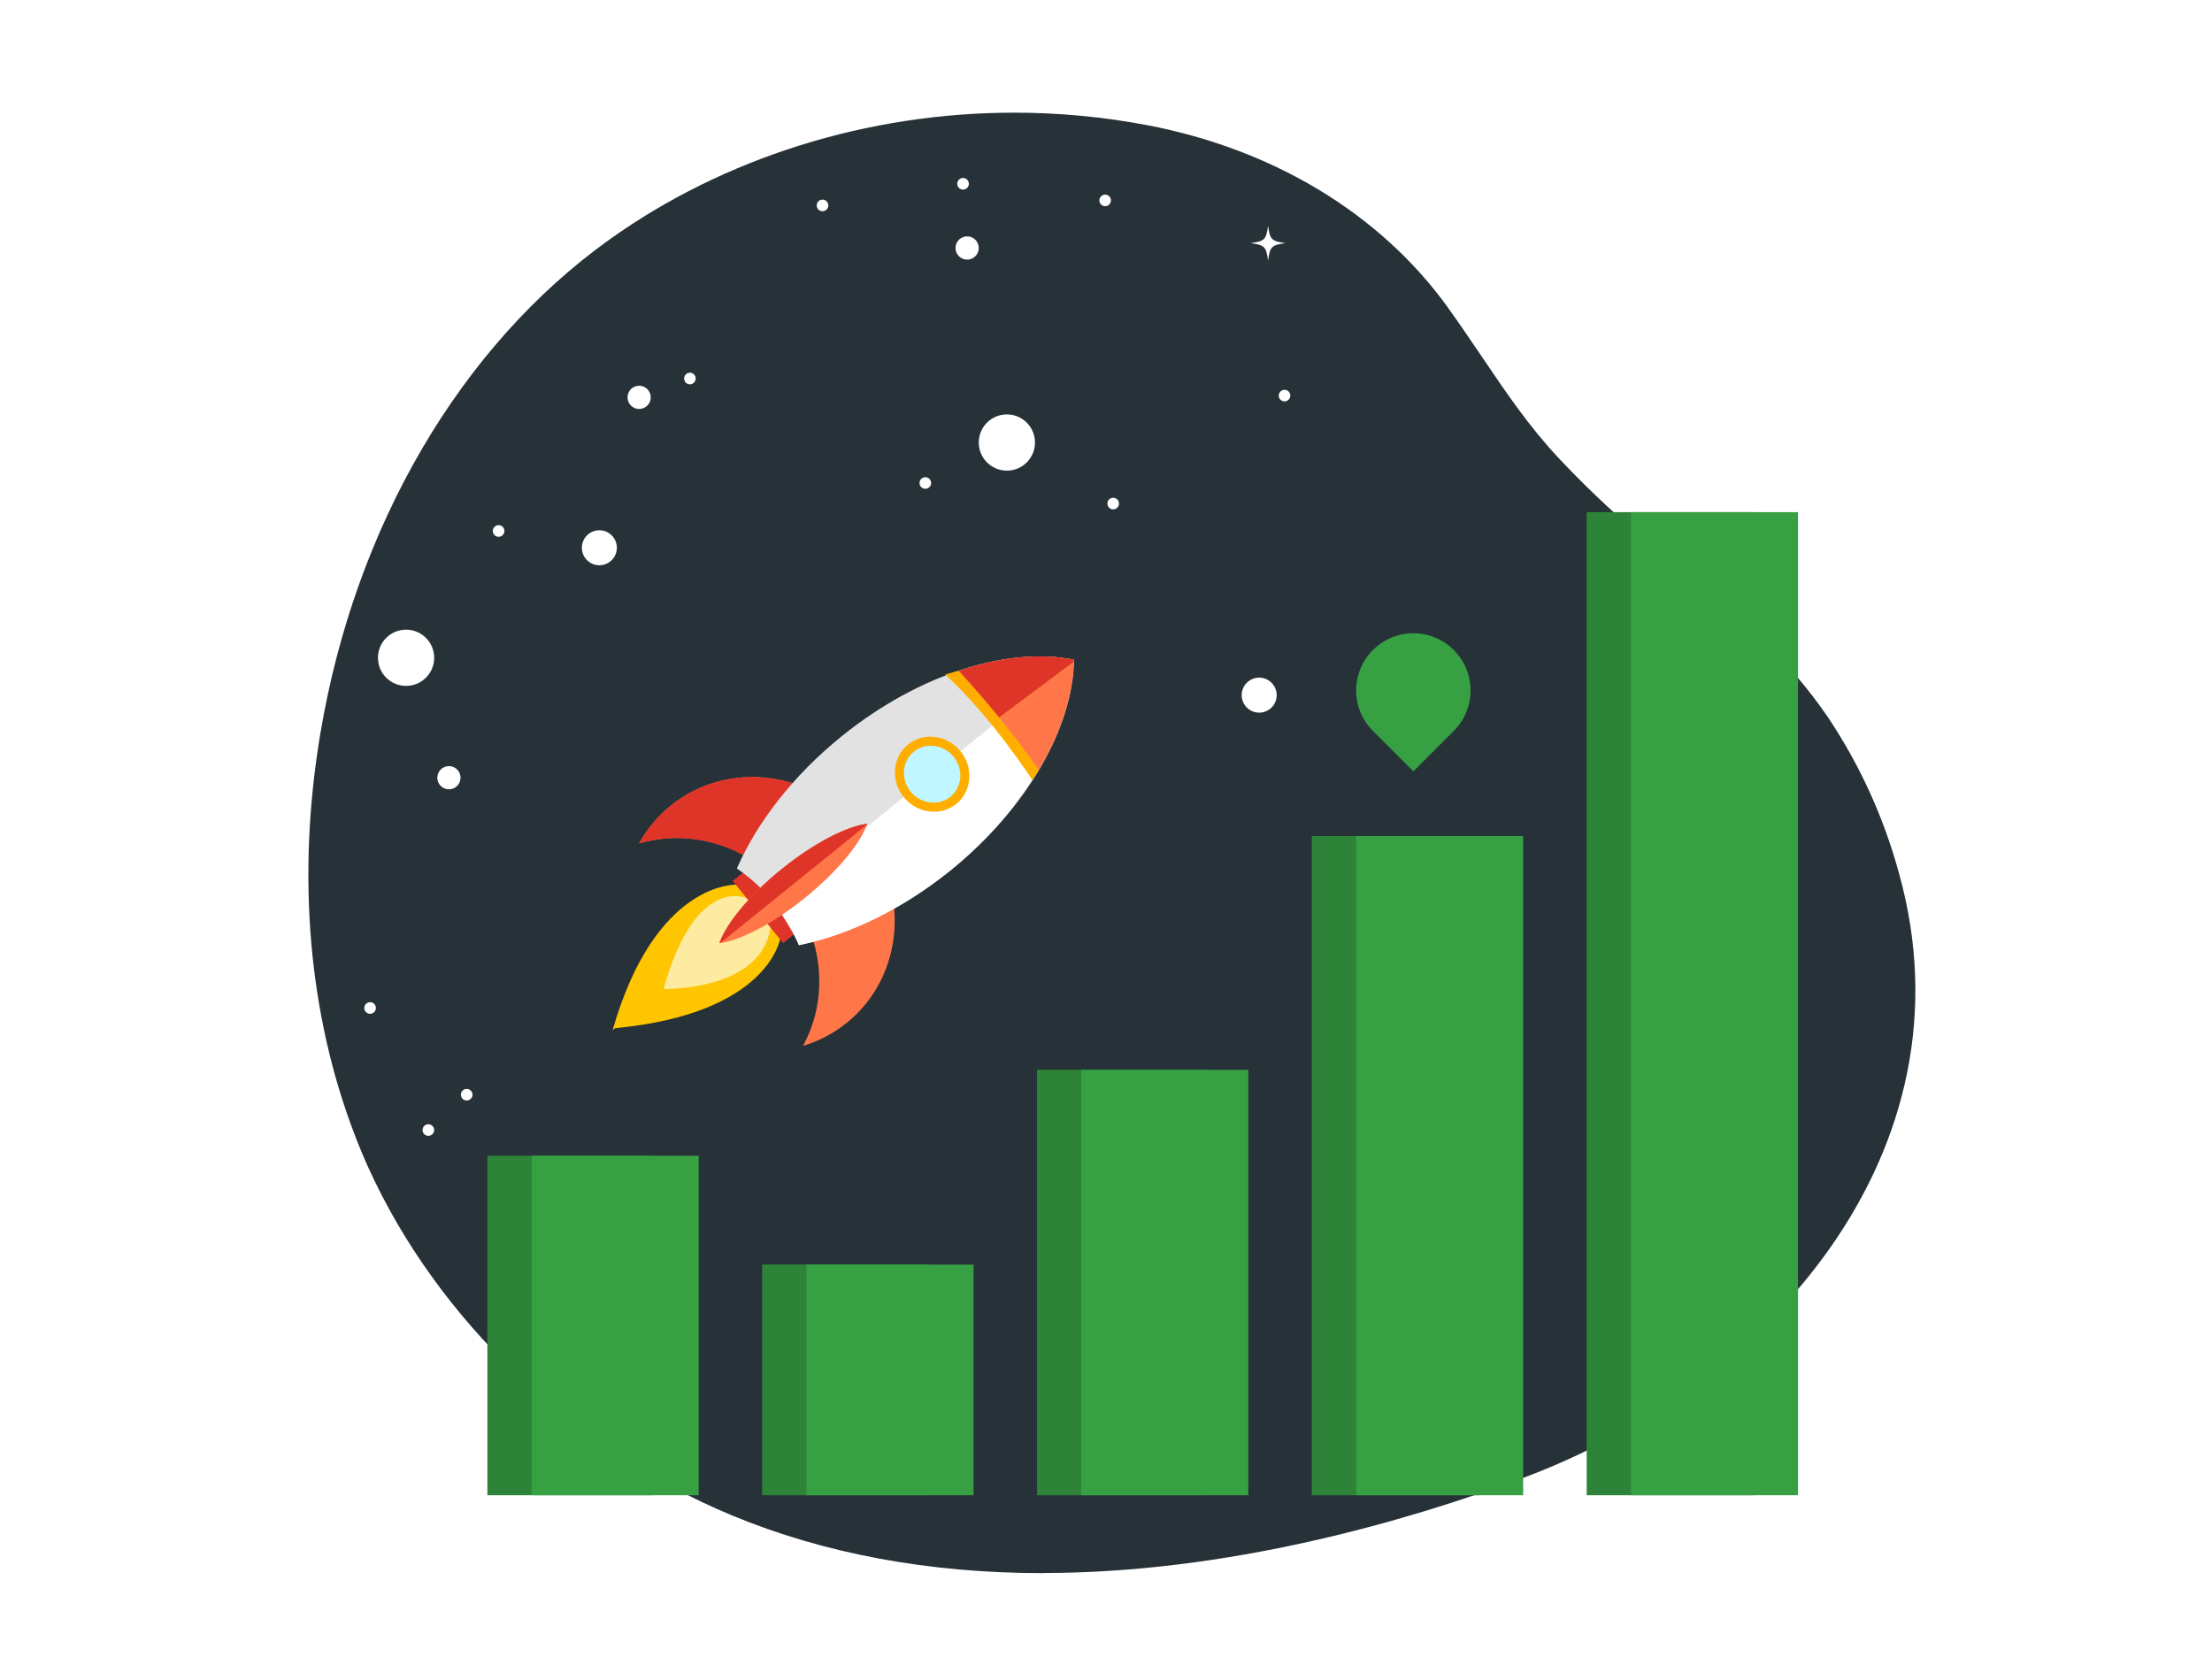 <svg width="746" height="559" viewBox="0 0 746 559" fill="none" xmlns="http://www.w3.org/2000/svg">
<g filter="url(#filter0_d_0_1)">
<path d="M349.653 526.614C311.198 526.614 275.887 520.033 244.691 507.073C191.238 484.842 145.457 441.046 122.241 389.857C120.642 386.354 119.084 382.598 117.605 378.722C102.021 338.082 98.011 291.342 106.017 243.537C117.738 173.5 153.29 112.721 203.519 76.811C242.147 49.198 290.605 34 340.023 34C355.08 33.998 370.105 35.412 384.898 38.222C427.335 46.308 463.206 67.966 485.917 99.188C489.913 104.769 493.815 110.47 497.545 115.998C505.817 128.239 513.622 139.814 523.772 150.63C540.009 167.946 558.404 183.264 572.643 194.679C586.882 206.094 601.521 219.015 614.441 237.863C625.308 254.117 633.447 272.038 638.537 290.916C664.338 384.143 594.182 463.903 511.544 494.539C472.157 509.191 412.084 526.574 349.666 526.574L349.653 526.614Z" fill="#263238"/>
<path d="M328.088 79.648C328.088 80.422 327.858 81.179 327.428 81.823C326.998 82.467 326.386 82.969 325.671 83.266C324.955 83.562 324.168 83.64 323.408 83.489C322.648 83.337 321.951 82.964 321.403 82.417C320.855 81.869 320.482 81.171 320.331 80.412C320.18 79.652 320.258 78.865 320.554 78.149C320.85 77.433 321.352 76.822 321.996 76.391C322.64 75.961 323.397 75.732 324.172 75.732C325.211 75.732 326.207 76.144 326.941 76.879C327.675 77.613 328.088 78.609 328.088 79.648Z" fill="white"/>
<path d="M567.701 232.321C567.701 233.099 567.47 233.859 567.036 234.504C566.603 235.149 565.988 235.651 565.268 235.945C564.549 236.24 563.758 236.313 562.996 236.157C562.235 236 561.537 235.62 560.993 235.066C560.448 234.512 560.08 233.808 559.936 233.044C559.793 232.28 559.88 231.49 560.187 230.776C560.493 230.062 561.006 229.455 561.658 229.033C562.311 228.611 563.075 228.392 563.852 228.405C564.88 228.419 565.861 228.839 566.582 229.572C567.303 230.305 567.705 231.293 567.701 232.321Z" fill="white"/>
<path d="M149.4 262.238C151.563 262.238 153.316 260.485 153.316 258.322C153.316 256.159 151.563 254.406 149.4 254.406C147.237 254.406 145.484 256.159 145.484 258.322C145.484 260.485 147.237 262.238 149.4 262.238Z" fill="white"/>
<path d="M213.549 133.94C215.712 133.94 217.465 132.187 217.465 130.024C217.465 127.861 215.712 126.108 213.549 126.108C211.387 126.108 209.633 127.861 209.633 130.024C209.633 132.187 211.387 133.94 213.549 133.94Z" fill="white"/>
<path d="M372.67 63.61C372.667 63.997 372.55 64.374 372.333 64.695C372.117 65.015 371.81 65.264 371.452 65.41C371.094 65.556 370.701 65.593 370.322 65.516C369.943 65.439 369.595 65.251 369.323 64.977C369.05 64.703 368.865 64.354 368.791 63.974C368.716 63.595 368.756 63.202 368.904 62.845C369.053 62.488 369.304 62.183 369.625 61.968C369.947 61.754 370.325 61.639 370.712 61.639C370.971 61.637 371.227 61.687 371.466 61.786C371.706 61.884 371.923 62.03 372.105 62.213C372.288 62.397 372.431 62.615 372.528 62.855C372.625 63.095 372.673 63.352 372.67 63.61Z" fill="white"/>
<path d="M433.17 129.438C433.169 129.826 433.054 130.205 432.839 130.527C432.623 130.849 432.316 131.1 431.958 131.248C431.599 131.396 431.205 131.434 430.825 131.357C430.444 131.281 430.095 131.093 429.822 130.818C429.549 130.542 429.363 130.192 429.289 129.812C429.215 129.431 429.256 129.037 429.406 128.679C429.557 128.322 429.81 128.017 430.133 127.803C430.457 127.59 430.837 127.477 431.225 127.48C431.481 127.48 431.735 127.531 431.972 127.629C432.209 127.728 432.424 127.872 432.605 128.054C432.785 128.236 432.928 128.452 433.025 128.69C433.122 128.927 433.171 129.181 433.17 129.438Z" fill="white"/>
<path d="M166.157 177.057C167.238 177.057 168.115 176.18 168.115 175.099C168.115 174.017 167.238 173.141 166.157 173.141C165.075 173.141 164.199 174.017 164.199 175.099C164.199 176.18 165.075 177.057 166.157 177.057Z" fill="white"/>
<path d="M232.624 123.657C232.626 124.045 232.514 124.425 232.3 124.748C232.087 125.072 231.782 125.325 231.424 125.475C231.067 125.626 230.672 125.666 230.292 125.592C229.911 125.518 229.561 125.333 229.286 125.059C229.011 124.786 228.823 124.437 228.746 124.057C228.669 123.677 228.707 123.283 228.855 122.924C229.003 122.565 229.254 122.259 229.576 122.043C229.899 121.827 230.278 121.712 230.666 121.712C231.183 121.712 231.679 121.917 232.045 122.281C232.412 122.645 232.62 123.14 232.624 123.657Z" fill="white"/>
<path d="M322.787 59.947C323.868 59.947 324.745 59.071 324.745 57.989C324.745 56.908 323.868 56.031 322.787 56.031C321.705 56.031 320.829 56.908 320.829 57.989C320.829 59.071 321.705 59.947 322.787 59.947Z" fill="white"/>
<path d="M373.429 167.813C374.511 167.813 375.387 166.936 375.387 165.855C375.387 164.773 374.511 163.897 373.429 163.897C372.348 163.897 371.471 164.773 371.471 165.855C371.471 166.936 372.348 167.813 373.429 167.813Z" fill="white"/>
<path d="M122.814 337.949C123.895 337.949 124.772 337.072 124.772 335.991C124.772 334.91 123.895 334.033 122.814 334.033C121.732 334.033 120.855 334.91 120.855 335.991C120.855 337.072 121.732 337.949 122.814 337.949Z" fill="white"/>
<path d="M155.394 367.2C156.475 367.2 157.352 366.323 157.352 365.242C157.352 364.16 156.475 363.284 155.394 363.284C154.313 363.284 153.436 364.16 153.436 365.242C153.436 366.323 154.313 367.2 155.394 367.2Z" fill="white"/>
<path d="M142.46 379.121C143.542 379.121 144.419 378.245 144.419 377.163C144.419 376.082 143.542 375.205 142.46 375.205C141.379 375.205 140.502 376.082 140.502 377.163C140.502 378.245 141.379 379.121 142.46 379.121Z" fill="white"/>
<path d="M275.394 67.247C276.475 67.247 277.352 66.37 277.352 65.289C277.352 64.207 276.475 63.331 275.394 63.331C274.313 63.331 273.436 64.207 273.436 65.289C273.436 66.37 274.313 67.247 275.394 67.247Z" fill="white"/>
<path d="M310.066 160.873C311.147 160.873 312.024 159.996 312.024 158.915C312.024 157.834 311.147 156.957 310.066 156.957C308.985 156.957 308.108 157.834 308.108 158.915C308.108 159.996 308.985 160.873 310.066 160.873Z" fill="white"/>
<path d="M339.086 154.623C344.257 153.785 347.769 148.915 346.932 143.744C346.094 138.574 341.224 135.061 336.054 135.899C330.883 136.736 327.371 141.607 328.208 146.777C329.046 151.947 333.916 155.46 339.086 154.623Z" fill="white"/>
<path d="M134.948 227.353C140.185 227.353 144.432 223.107 144.432 217.869C144.432 212.632 140.185 208.385 134.948 208.385C129.71 208.385 125.464 212.632 125.464 217.869C125.464 223.107 129.71 227.353 134.948 227.353Z" fill="white"/>
<path d="M200.136 186.661C203.395 186.661 206.037 184.019 206.037 180.76C206.037 177.501 203.395 174.859 200.136 174.859C196.877 174.859 194.235 177.501 194.235 180.76C194.235 184.019 196.877 186.661 200.136 186.661Z" fill="white"/>
<path d="M422.66 236.371C425.919 236.371 428.561 233.729 428.561 230.47C428.561 227.211 425.919 224.569 422.66 224.569C419.401 224.569 416.759 227.211 416.759 230.47C416.759 233.729 419.401 236.371 422.66 236.371Z" fill="white"/>
<path d="M431.558 78.009C426.829 77.357 426.31 76.837 425.657 72.109C425.018 76.837 424.498 77.357 419.77 78.009C424.498 78.649 425.018 79.168 425.657 83.897C426.31 79.168 426.829 78.649 431.558 78.009Z" fill="white"/>
</g>
<path d="M220.682 389.856H164.376V504.337H220.682V389.856Z" fill="#3BAE49"/>
<path opacity="0.3" d="M220.682 389.856H164.376V504.337H220.682V389.856Z" fill="black" fill-opacity="0.8"/>
<path d="M313.371 426.556H257.065V504.337H313.371V426.556Z" fill="#3BAE49"/>
<path opacity="0.3" d="M313.371 426.556H257.065V504.337H313.371V426.556Z" fill="black" fill-opacity="0.8"/>
<path d="M406.061 360.841H349.755V504.337H406.061V360.841Z" fill="#3BAE49"/>
<path opacity="0.3" d="M406.061 360.841H349.755V504.337H406.061V360.841Z" fill="black" fill-opacity="0.8"/>
<path d="M498.738 281.994H442.432V504.337H498.738V281.994Z" fill="#3BAE49"/>
<path opacity="0.3" d="M498.738 281.994H442.432V504.337H498.738V281.994Z" fill="black" fill-opacity="0.8"/>
<path d="M591.428 172.751H535.122V504.337H591.428V172.751Z" fill="#3BAE49"/>
<path opacity="0.3" d="M591.428 172.751H535.122V504.337H591.428V172.751Z" fill="black" fill-opacity="0.8"/>
<path d="M235.63 389.856H179.324V504.337H235.63V389.856Z" fill="#3BAE49"/>
<path opacity="0.1" d="M235.63 389.856H179.324V504.337H235.63V389.856Z" fill="black" fill-opacity="0.8"/>
<path d="M328.32 426.556H272.014V504.337H328.32V426.556Z" fill="#3BAE49"/>
<path opacity="0.1" d="M328.32 426.556H272.014V504.337H328.32V426.556Z" fill="black" fill-opacity="0.8"/>
<path d="M420.996 360.841H364.69V504.337H420.996V360.841Z" fill="#3BAE49"/>
<path opacity="0.1" d="M420.996 360.841H364.69V504.337H420.996V360.841Z" fill="black" fill-opacity="0.8"/>
<path d="M513.686 281.994H457.38V504.337H513.686V281.994Z" fill="#3BAE49"/>
<path opacity="0.1" d="M513.686 281.994H457.38V504.337H513.686V281.994Z" fill="black" fill-opacity="0.8"/>
<path d="M606.376 172.751H550.07V504.337H606.376V172.751Z" fill="#3BAE49"/>
<path opacity="0.1" d="M606.376 172.751H550.07V504.337H606.376V172.751Z" fill="black" fill-opacity="0.8"/>
<path d="M490.303 219.254C486.686 215.635 481.779 213.601 476.662 213.6C471.546 213.598 466.638 215.63 463.019 219.247C459.4 222.865 457.366 227.771 457.365 232.888C457.364 238.005 459.395 242.913 463.012 246.532L476.658 260.164L490.29 246.519C492.082 244.729 493.503 242.605 494.473 240.266C495.443 237.928 495.943 235.421 495.944 232.889C495.945 230.357 495.448 227.85 494.48 225.51C493.512 223.171 492.093 221.045 490.303 219.254Z" fill="#3BAE49"/>
<path opacity="0.1" d="M490.303 219.254C486.686 215.635 481.779 213.601 476.662 213.6C471.546 213.598 466.638 215.63 463.019 219.247C459.4 222.865 457.366 227.771 457.365 232.888C457.364 238.005 459.395 242.913 463.012 246.532L476.658 260.164L490.29 246.519C492.082 244.729 493.503 242.605 494.473 240.266C495.443 237.928 495.943 235.421 495.944 232.889C495.945 230.357 495.448 227.85 494.48 225.51C493.512 223.171 492.093 221.045 490.303 219.254Z" fill="black" fill-opacity="0.8"/>
<path d="M206.606 347.483C221.021 297.041 248.437 298.406 248.437 298.406L255.462 306.853L255.528 306.932L263.217 316.178C263.217 316.178 259.833 341.807 207.609 346.783L207.488 346.884C207.497 346.854 207.508 346.825 207.515 346.795C207.485 346.796 207.454 346.801 207.422 346.804L206.606 347.483Z" fill="#FFC500"/>
<path d="M223.791 333.581C234.63 294.691 251.911 302.979 251.911 302.979L255.875 307.745L255.913 307.79C255.913 307.79 260.103 310.795 259.877 312.557C257.067 334.403 223.791 333.581 223.791 333.581Z" fill="#FDEBA1"/>
<path d="M264.094 318.116L247.102 297.131L253.706 291.798L270.699 312.781L264.094 318.116Z" fill="#DF3428"/>
<path d="M290.85 280.127C307.235 300.363 304.867 329.41 285.556 345.01C281.069 348.633 276.058 351.199 270.811 352.767C279.515 336.918 278.001 316.199 265.421 300.664C252.84 285.13 232.87 279.316 215.534 284.505C218.164 279.709 221.724 275.353 226.212 271.727C245.523 256.13 274.463 259.89 290.85 280.127Z" fill="#FF7748"/>
<path d="M256.668 292.259C244.616 283.213 229.257 280.401 215.534 284.505C218.164 279.709 221.724 275.353 226.212 271.727C242.438 258.624 265.457 259.191 282.116 271.707L256.668 292.259Z" fill="#DF3428"/>
<path d="M320.556 293.576C304.075 306.887 286.035 315.415 269.437 318.804C267.369 313.73 264.527 308.841 260.876 304.335C257.227 299.827 253.037 296.031 248.498 292.947C255.291 277.452 267.412 261.616 283.893 248.305C310.072 227.161 340.194 218.056 362.19 222.508C361.948 244.92 346.736 272.432 320.556 293.576Z" fill="#E2E2E2"/>
<path d="M361.746 222.9C361.118 245.148 346.391 272.711 320.557 293.576C304.075 306.887 286.035 315.415 269.437 318.804C267.673 314.474 263.674 308.279 260.76 304.341L361.746 222.9Z" fill="white"/>
<path d="M350.4 259.665L348.215 263.151C348.215 263.151 334.623 242.093 318.745 227.472L323.339 226.254C323.339 226.254 344.035 246.417 350.4 259.665Z" fill="#FFAE00"/>
<path d="M271.486 302.845C260.597 311.639 249.573 317.278 242.61 318.134C244.905 311.515 252.73 301.925 263.619 293.131C274.507 284.337 285.534 278.7 292.494 277.843C290.2 284.463 282.374 294.052 271.486 302.845Z" fill="#FF7748"/>
<path d="M242.943 318.081C242.832 318.094 242.717 318.119 242.609 318.134C244.904 311.515 252.729 301.925 263.618 293.131C274.507 284.337 285.534 278.7 292.494 277.842C292.457 277.944 292.407 278.055 292.375 278.157L242.943 318.081Z" fill="#DF3428"/>
<path d="M350.399 259.665C346.339 253.947 342.015 248.217 337.405 242.526C332.797 236.836 328.092 231.412 323.339 226.254C337.343 221.55 350.851 220.213 362.19 222.508C362.066 234.063 357.933 246.973 350.399 259.665Z" fill="#FF7748"/>
<path d="M336.954 241.977C332.489 236.49 327.938 231.245 323.34 226.253C337.344 221.55 350.851 220.213 362.19 222.508C362.188 222.716 362.175 222.929 362.17 223.137L336.954 241.977Z" fill="#DF3428"/>
<path d="M323.827 253.26L323.941 253.4C326.109 256.076 327.154 259.403 326.881 262.764C326.607 266.124 325.049 269.112 322.494 271.175C317.284 275.382 309.39 274.411 304.898 269.011L304.784 268.871C300.302 263.336 300.952 255.362 306.234 251.096C311.444 246.89 319.336 247.86 323.827 253.26Z" fill="#FFAE00"/>
<path d="M321.615 255.279C325.01 259.47 324.517 265.508 320.52 268.737C316.517 271.968 310.506 271.185 307.111 266.993C303.718 262.803 304.208 256.766 308.209 253.535C312.207 250.306 318.222 251.089 321.615 255.279Z" fill="#C0F6FF"/>
<defs>
<filter id="filter0_d_0_1" x="92" y="26" width="565.963" height="516.614" filterUnits="userSpaceOnUse" color-interpolation-filters="sRGB">
<feFlood flood-opacity="0" result="BackgroundImageFix"/>
<feColorMatrix in="SourceAlpha" type="matrix" values="0 0 0 0 0 0 0 0 0 0 0 0 0 0 0 0 0 0 127 0" result="hardAlpha"/>
<feOffset dx="2" dy="4"/>
<feGaussianBlur stdDeviation="6"/>
<feComposite in2="hardAlpha" operator="out"/>
<feColorMatrix type="matrix" values="0 0 0 0 0 0 0 0 0 0 0 0 0 0 0 0 0 0 0.25 0"/>
<feBlend mode="normal" in2="BackgroundImageFix" result="effect1_dropShadow_0_1"/>
<feBlend mode="normal" in="SourceGraphic" in2="effect1_dropShadow_0_1" result="shape"/>
</filter>
</defs>
</svg>
